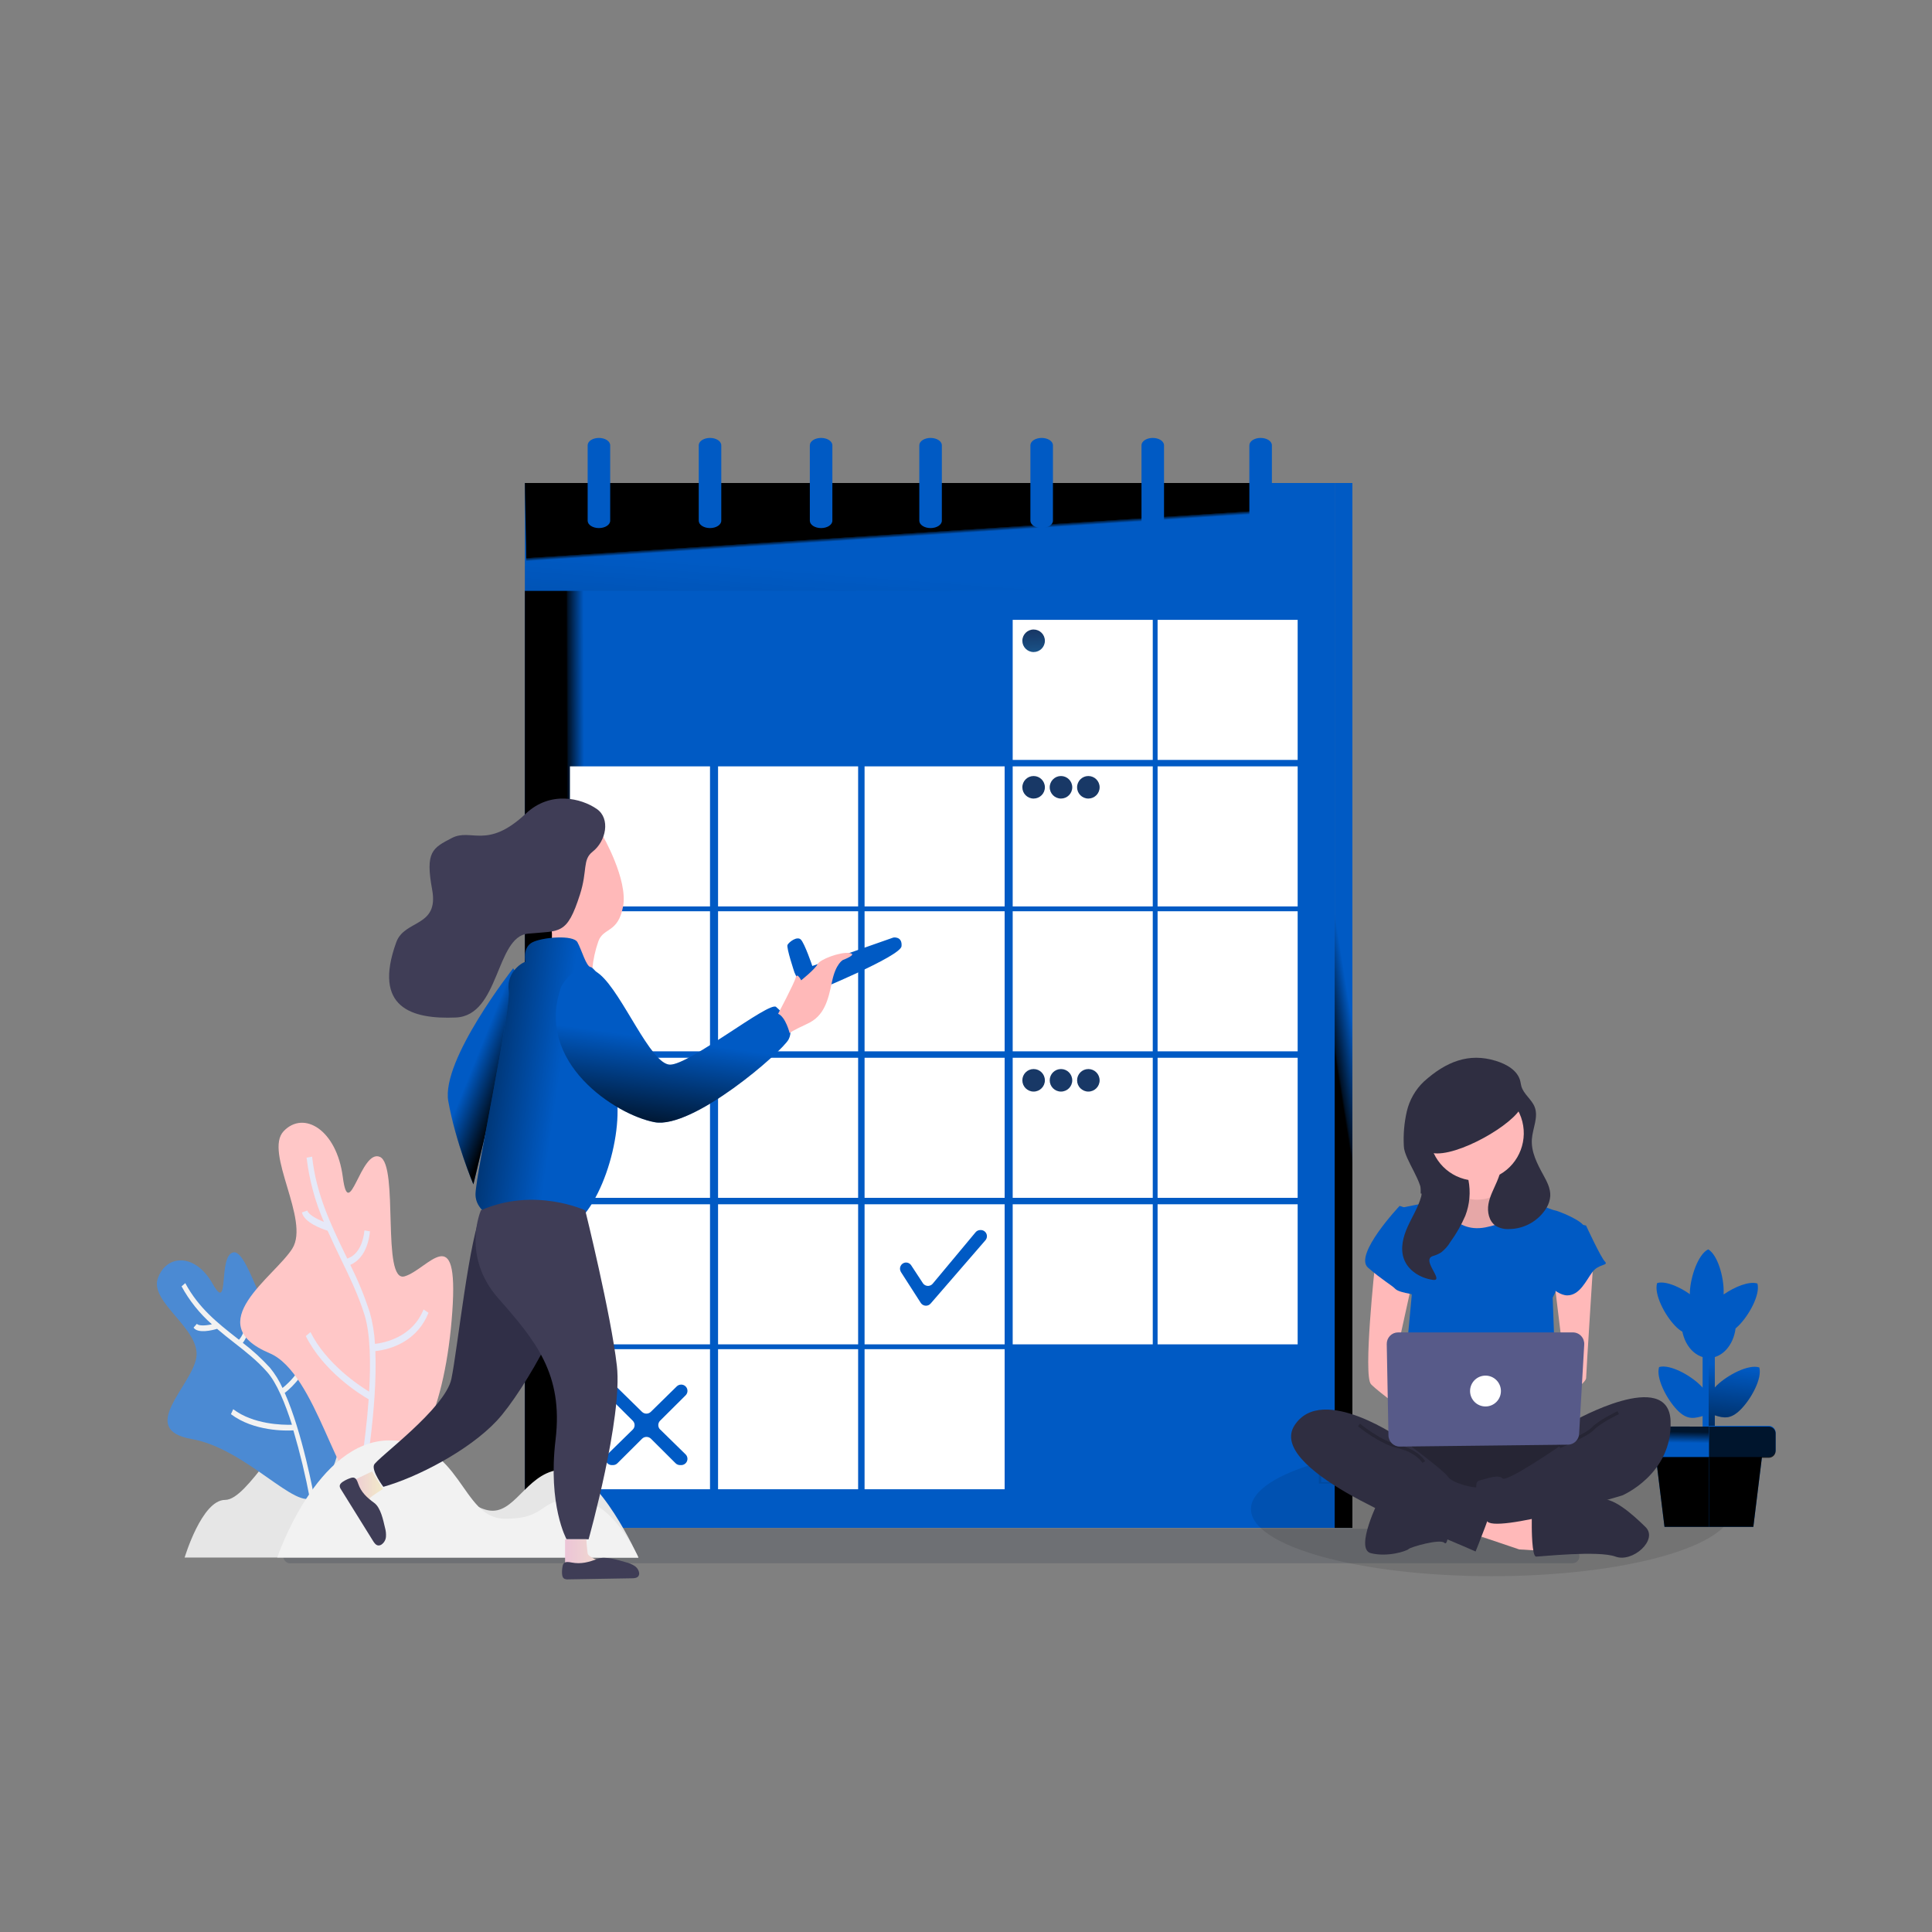 <?xml version="1.0" encoding="UTF-8"?>
<svg width="1200px" height="1200px" viewBox="0 0 1200 1200" version="1.1" xmlns="http://www.w3.org/2000/svg" xmlns:xlink="http://www.w3.org/1999/xlink">
    <rect x="0" y="0" width="1200" height="1200" fill="#808080" stroke="none"/>
    <!-- Generator: Sketch 54.1 (76490) - https://sketchapp.com -->
    <title>编组 13</title>
    <desc>Created with Sketch.</desc>
    <defs>
        <linearGradient x1="54.742%" y1="10.563%" x2="51.27%" y2="65.677%" id="linearGradient-1">
            <stop stop-color="#000000" stop-opacity="0" offset="0%"></stop>
            <stop stop-color="#000000" stop-opacity="0.8" offset="91%"></stop>
            <stop stop-color="#000000" offset="100%"></stop>
        </linearGradient>
        <linearGradient x1="49.015%" y1="47.763%" x2="50.226%" y2="50.512%" id="linearGradient-2">
            <stop stop-color="#000000" offset="1%"></stop>
            <stop stop-color="#000000" stop-opacity="0.77" offset="10%"></stop>
            <stop stop-color="#000000" stop-opacity="0" offset="99%"></stop>
        </linearGradient>
        <linearGradient x1="52.706%" y1="85.773%" x2="37.696%" y2="86.127%" id="linearGradient-3">
            <stop stop-color="#000000" stop-opacity="0" offset="0%"></stop>
            <stop stop-color="#000000" stop-opacity="0.8" offset="91%"></stop>
            <stop stop-color="#000000" offset="100%"></stop>
        </linearGradient>
        <linearGradient x1="50.374%" y1="46.434%" x2="48.968%" y2="59.848%" id="linearGradient-4">
            <stop stop-color="#000000" stop-opacity="0" offset="0%"></stop>
            <stop stop-color="#000000" stop-opacity="0.8" offset="91%"></stop>
            <stop stop-color="#000000" offset="100%"></stop>
        </linearGradient>
        <linearGradient x1="47.247%" y1="7.993%" x2="63.943%" y2="261.368%" id="linearGradient-5">
            <stop stop-color="#183866" offset="0%"></stop>
            <stop stop-color="#1A7FC1" offset="100%"></stop>
        </linearGradient>
        <linearGradient x1="47.247%" y1="1517.763%" x2="63.943%" y2="1771.227%" id="linearGradient-6">
            <stop stop-color="#183866" offset="0%"></stop>
            <stop stop-color="#1A7FC1" offset="100%"></stop>
        </linearGradient>
        <linearGradient x1="47.247%" y1="1517.763%" x2="63.854%" y2="1771.227%" id="linearGradient-7">
            <stop stop-color="#183866" offset="0%"></stop>
            <stop stop-color="#1A7FC1" offset="100%"></stop>
        </linearGradient>
        <linearGradient x1="47.158%" y1="1517.762%" x2="63.854%" y2="1771.226%" id="linearGradient-8">
            <stop stop-color="#183866" offset="0%"></stop>
            <stop stop-color="#1A7FC1" offset="100%"></stop>
        </linearGradient>
        <linearGradient x1="47.247%" y1="1517.762%" x2="63.854%" y2="1771.226%" id="linearGradient-9">
            <stop stop-color="#183866" offset="0%"></stop>
            <stop stop-color="#1A7FC1" offset="100%"></stop>
        </linearGradient>
        <linearGradient x1="45.183%" y1="104.34%" x2="49.832%" y2="12.919%" id="linearGradient-10">
            <stop stop-color="#000000" stop-opacity="0.77" offset="10%"></stop>
            <stop stop-color="#000000" stop-opacity="0" offset="99%"></stop>
        </linearGradient>
        <linearGradient x1="75.342%" y1="-560.98%" x2="39.175%" y2="-555.331%" id="linearGradient-11">
            <stop stop-color="#000000" stop-opacity="0.77" offset="10%"></stop>
            <stop stop-color="#000000" stop-opacity="0" offset="99%"></stop>
        </linearGradient>
        <linearGradient x1="52.275%" y1="-3.131%" x2="49.773%" y2="54.517%" id="linearGradient-12">
            <stop stop-color="#000000" stop-opacity="0.77" offset="36%"></stop>
            <stop stop-color="#000000" stop-opacity="0" offset="99%"></stop>
        </linearGradient>
        <linearGradient x1="49.155%" y1="-1342.873%" x2="51.573%" y2="-1450.326%" id="linearGradient-13">
            <stop stop-color="#000000" offset="1%"></stop>
            <stop stop-color="#000000" stop-opacity="0.77" offset="10%"></stop>
            <stop stop-color="#000000" stop-opacity="0" offset="99%"></stop>
        </linearGradient>
        <linearGradient x1="74.537%" y1="-1358.43%" x2="22.126%" y2="-1488.467%" id="linearGradient-14">
            <stop stop-color="#000000" offset="1%"></stop>
            <stop stop-color="#000000" stop-opacity="0.77" offset="10%"></stop>
            <stop stop-color="#000000" stop-opacity="0" offset="99%"></stop>
        </linearGradient>
        <linearGradient x1="77.578%" y1="-560.082%" x2="35.185%" y2="-629.012%" id="linearGradient-15">
            <stop stop-color="#000000" stop-opacity="0.77" offset="10%"></stop>
            <stop stop-color="#000000" stop-opacity="0" offset="99%"></stop>
        </linearGradient>
        <linearGradient x1="43.465%" y1="41.537%" x2="69.167%" y2="69.202%" id="linearGradient-16">
            <stop stop-color="#000000" stop-opacity="0" offset="0%"></stop>
            <stop stop-color="#000000" offset="98%"></stop>
        </linearGradient>
        <linearGradient x1="57.492%" y1="51.791%" x2="-53.575%" y2="17.657%" id="linearGradient-17">
            <stop stop-color="#000000" stop-opacity="0" offset="0%"></stop>
            <stop stop-color="#000000" offset="98%"></stop>
        </linearGradient>
        <linearGradient x1="49.025%" y1="48.103%" x2="35.638%" y2="112.659%" id="linearGradient-18">
            <stop stop-color="#000000" stop-opacity="0" offset="0%"></stop>
            <stop stop-color="#000000" offset="98%"></stop>
        </linearGradient>
        <linearGradient x1="0%" y1="49.889%" x2="100%" y2="49.889%" id="linearGradient-19">
            <stop stop-color="#ECC4D7" offset="0%"></stop>
            <stop stop-color="#EFD4D1" offset="42%"></stop>
            <stop stop-color="#F2EAC9" offset="100%"></stop>
        </linearGradient>
        <linearGradient x1="-0.133%" y1="50%" x2="99.867%" y2="50%" id="linearGradient-20">
            <stop stop-color="#ECC4D7" offset="0%"></stop>
            <stop stop-color="#EFD4D1" offset="42%"></stop>
            <stop stop-color="#F2EAC9" offset="100%"></stop>
        </linearGradient>
    </defs>
    <g id="页面2" stroke="none" stroke-width="1" fill="none" fill-rule="evenodd">
        <g id="画板" transform="translate(-7165, -384)">
            <g id="编组-13" transform="translate(7165, 384)">
                <rect id="矩形复制-5" x="0" y="0" width="1200" height="1200"></rect>
                <g id="编组-4复制" transform="translate(97, 272)">
                    <rect id="Rectangle" fill="#005AC4" fill-rule="nonzero" x="229" y="28" width="503" height="582"></rect>
                    <rect id="Rectangle" fill="url(#linearGradient-1)" fill-rule="nonzero" x="229" y="28" width="503" height="582"></rect>
                    <path d="M662.445,56.138 L229,95 C230.951,95 229,41.007 229,28 L686,28 L686,32.565 C686,45.579 675.456,56.131 662.445,56.138 L662.445,56.138 Z" id="Path" fill="url(#linearGradient-2)" fill-rule="nonzero"></path>
                    <rect id="Rectangle" fill="#005AC4" fill-rule="nonzero" x="229" y="95" width="503" height="582"></rect>
                    <rect id="Rectangle" fill="url(#linearGradient-3)" fill-rule="nonzero" x="229" y="95" width="72" height="582"></rect>
                    <rect id="Rectangle" fill="#FFFFFF" fill-rule="nonzero" x="257" y="204" width="87" height="87"></rect>
                    <rect id="Rectangle" fill="#FFFFFF" fill-rule="nonzero" x="349" y="204" width="87" height="87"></rect>
                    <rect id="Rectangle" fill="#FFFFFF" fill-rule="nonzero" x="440" y="204" width="87" height="87"></rect>
                    <rect id="Rectangle" fill="#FFFFFF" fill-rule="nonzero" x="532" y="204" width="87" height="87"></rect>
                    <rect id="Rectangle" fill="#FFFFFF" fill-rule="nonzero" x="257" y="294" width="87" height="87"></rect>
                    <rect id="Rectangle" fill="#FFFFFF" fill-rule="nonzero" x="349" y="294" width="87" height="87"></rect>
                    <rect id="Rectangle" fill="#FFFFFF" fill-rule="nonzero" x="440" y="294" width="87" height="87"></rect>
                    <rect id="Rectangle" fill="#FFFFFF" fill-rule="nonzero" x="532" y="294" width="87" height="87"></rect>
                    <rect id="Rectangle" fill="#FFFFFF" fill-rule="nonzero" x="257" y="385" width="87" height="87"></rect>
                    <rect id="Rectangle" fill="#FFFFFF" fill-rule="nonzero" x="349" y="385" width="87" height="87"></rect>
                    <rect id="Rectangle" fill="#FFFFFF" fill-rule="nonzero" x="440" y="385" width="87" height="87"></rect>
                    <rect id="Rectangle" fill="#FFFFFF" fill-rule="nonzero" x="532" y="385" width="87" height="87"></rect>
                    <rect id="Rectangle" fill="#FFFFFF" fill-rule="nonzero" x="257" y="476" width="87" height="87"></rect>
                    <rect id="Rectangle" fill="#FFFFFF" fill-rule="nonzero" x="349" y="476" width="87" height="87"></rect>
                    <rect id="Rectangle" fill="#FFFFFF" fill-rule="nonzero" x="440" y="476" width="87" height="87"></rect>
                    <rect id="Rectangle" fill="#FFFFFF" fill-rule="nonzero" x="532" y="476" width="87" height="87"></rect>
                    <rect id="Rectangle" fill="#FFFFFF" fill-rule="nonzero" x="257" y="566" width="87" height="87"></rect>
                    <rect id="Rectangle" fill="#FFFFFF" fill-rule="nonzero" x="349" y="566" width="87" height="87"></rect>
                    <rect id="Rectangle" fill="#FFFFFF" fill-rule="nonzero" x="440" y="566" width="87" height="87"></rect>
                    <rect id="Rectangle" fill="#FFFFFF" fill-rule="nonzero" x="622" y="204" width="87" height="87"></rect>
                    <rect id="Rectangle" fill="#FFFFFF" fill-rule="nonzero" x="622" y="113" width="87" height="87"></rect>
                    <rect id="Rectangle" fill="#FFFFFF" fill-rule="nonzero" x="532" y="113" width="87" height="87"></rect>
                    <rect id="Rectangle" fill="#FFFFFF" fill-rule="nonzero" x="622" y="294" width="87" height="87"></rect>
                    <rect id="Rectangle" fill="#FFFFFF" fill-rule="nonzero" x="622" y="385" width="87" height="87"></rect>
                    <rect id="Rectangle" fill="#FFFFFF" fill-rule="nonzero" x="622" y="476" width="87" height="87"></rect>
                    <path d="M268,4.579 L268,51.421 C268,53.949 271.142,56 275,56 L275,56 C278.87,56 282,53.949 282,51.421 L282,4.579 C282,2.051 278.87,0 275,0 L275,0 C271.142,0 268,2.051 268,4.579 Z" id="Path" fill="#005AC4" fill-rule="nonzero"></path>
                    <path d="M337,4.579 L337,51.421 C337,53.949 340.13,56 344,56 L344,56 C347.87,56 351,53.949 351,51.421 L351,4.579 C351,2.051 347.87,0 344,0 L344,0 C340.13,0 337,2.051 337,4.579 Z" id="Path" fill="#005AC4" fill-rule="nonzero"></path>
                    <path d="M406,4.579 L406,51.421 C406,53.949 409.13,56 413,56 L413,56 C416.87,56 420,53.949 420,51.421 L420,4.579 C420,2.051 416.87,0 413,0 L413,0 C409.13,0 406,2.051 406,4.579 Z" id="Path" fill="#005AC4" fill-rule="nonzero"></path>
                    <path d="M474,4.579 L474,51.421 C474,53.949 477.13,56 481,56 L481,56 C484.858,56 488,53.949 488,51.421 L488,4.579 C488,2.051 484.858,0 481,0 L481,0 C477.13,0 474,2.051 474,4.579 Z" id="Path" fill="#005AC4" fill-rule="nonzero"></path>
                    <path d="M543,4.579 L543,51.421 C543,53.949 546.139,56 550.006,56 L550.006,56 C553.861,56 557,53.949 557,51.421 L557,4.579 C557,2.051 553.861,0 550.006,0 L550.006,0 C546.139,0 543,2.051 543,4.579 Z" id="Path" fill="#005AC4" fill-rule="nonzero"></path>
                    <path d="M612,4.579 L612,51.421 C612,53.949 615.139,56 618.994,56 L618.994,56 C622.861,56 626,53.949 626,51.421 L626,4.579 C626,2.051 622.861,0 618.994,0 L618.994,0 C615.139,0 612,2.051 612,4.579 Z" id="Path" fill="#005AC4" fill-rule="nonzero"></path>
                    <path d="M679,4.579 L679,51.421 C679,53.949 682.142,56 686,56 L686,56 C689.87,56 693,53.949 693,51.421 L693,4.579 C693,2.051 689.87,0 686,0 L686,0 C682.142,0 679,2.051 679,4.579 Z" id="Path" fill="#005AC4" fill-rule="nonzero"></path>
                    <rect id="Rectangle" fill="#005AC4" fill-rule="nonzero" x="732" y="28" width="11" height="649"></rect>
                    <rect id="Rectangle" fill="url(#linearGradient-4)" fill-rule="nonzero" x="732" y="28" width="11" height="649"></rect>
                    <path d="M552,125.988 C552.007,129.854 548.878,132.993 545.012,133 C541.146,133.007 538.007,129.878 538,126.012 C537.993,122.146 541.122,119.007 544.988,119 L544.988,119 C548.851,119 551.986,122.124 552,125.988 Z" id="Path" fill="url(#linearGradient-5)" fill-rule="nonzero"></path>
                    <path d="M552,216.988 C552.007,220.854 548.878,223.993 545.012,224 C541.146,224.007 538.007,220.878 538,217.012 C537.993,213.146 541.122,210.007 544.988,210 L544.988,210 C548.851,210 551.986,213.124 552,216.988 Z" id="Path" fill="url(#linearGradient-6)" fill-rule="nonzero"></path>
                    <path d="M569,216.988 C569.007,220.854 565.878,223.993 562.012,224 C558.146,224.007 555.007,220.878 555,217.012 C554.993,213.146 558.122,210.007 561.988,210 L561.988,210 C565.851,210 568.986,213.124 569,216.988 L569,216.988 Z" id="Path" fill="url(#linearGradient-7)" fill-rule="nonzero"></path>
                    <path d="M586,216.988 C586.007,220.854 582.878,223.993 579.012,224 C575.146,224.007 572.007,220.878 572,217.012 C571.993,213.146 575.122,210.007 578.988,210 L578.988,210 C582.851,210 585.986,213.124 586,216.988 Z" id="Path" fill="url(#linearGradient-7)" fill-rule="nonzero"></path>
                    <path d="M552,399 C552,402.866 548.866,406 545,406 C541.134,406 538,402.866 538,399 C538,395.134 541.134,392 545,392 L545,392 C548.859,392 551.988,395.128 551.988,398.988 L552,399 Z" id="Path" fill="url(#linearGradient-8)" fill-rule="nonzero"></path>
                    <circle id="Oval" fill="#FF2235" fill-rule="nonzero" cx="271" cy="399" r="7"></circle>
                    <path d="M569,399 C569,402.866 565.866,406 562,406 C558.134,406 555,402.866 555,399 C555,395.134 558.134,392 562,392 L562,392 C565.859,392 568.988,395.128 568.988,398.988 L569,399 Z" id="Path" fill="url(#linearGradient-9)" fill-rule="nonzero"></path>
                    <path d="M586,399 C586,402.866 582.866,406 579,406 C575.134,406 572,402.866 572,399 C572,395.134 575.134,392 579,392 L579,392 C582.859,392 585.988,395.128 585.988,398.988 L586,399 Z" id="Path" fill="url(#linearGradient-9)" fill-rule="nonzero"></path>
                    <path d="M462.539,517.997 L474.896,537.236 C476.047,539.02 478.42,539.536 480.205,538.391 C480.509,538.186 480.785,537.943 481.026,537.666 L515.058,498.352 C516.043,497.219 516.277,495.615 515.657,494.247 C515.037,492.879 513.676,492.001 512.177,492 L511.895,492 C510.759,491.998 509.681,492.502 508.953,493.376 L482.326,525.319 C480.978,526.938 478.58,527.163 476.956,525.823 C476.662,525.575 476.406,525.285 476.196,524.963 L468.95,513.905 C468.127,512.655 466.653,511.998 465.175,512.222 L465.175,512.222 C463.934,512.433 462.878,513.244 462.351,514.389 C461.824,515.533 461.894,516.865 462.539,517.947 L462.539,517.997 Z" id="Path" fill="#005AC4" fill-rule="nonzero"></path>
                    <path d="M313.099,615.928 L328.821,631.329 C329.953,632.439 330.298,634.12 329.695,635.583 C329.091,637.046 327.66,638.001 326.071,638 L325.402,638 C324.363,638 323.366,637.592 322.627,636.866 L307.325,621.625 C305.793,620.109 303.319,620.109 301.787,621.625 L286.485,636.866 C285.752,637.594 284.758,638.002 283.722,638 L283.041,638 C281.452,638.001 280.02,637.046 279.417,635.583 C278.814,634.12 279.159,632.439 280.29,631.329 L296.025,615.928 C297.544,614.417 297.544,611.966 296.025,610.454 L296.025,610.454 L280.141,594.646 C279.026,593.532 278.693,591.86 279.298,590.407 C279.902,588.954 281.324,588.004 282.904,588 L282.904,588 C283.928,587.997 284.912,588.396 285.642,589.11 L301.749,604.917 C303.273,606.407 305.715,606.407 307.238,604.917 L323.345,589.11 C324.076,588.396 325.059,587.997 326.083,588 L326.083,588 C327.666,587.999 329.093,588.947 329.7,590.401 C330.307,591.855 329.975,593.53 328.859,594.646 L312.975,610.454 C311.476,611.986 311.51,614.437 313.049,615.928 L313.049,615.928 L313.099,615.928 Z" id="Path" fill="#005AC4" fill-rule="nonzero"></path>
                    <g id="编组" transform="translate(923, 504)" fill-rule="nonzero">
                        <polygon id="Path" fill="#005AC4" points="37.523 62.928 41.312 62.928 43.206 149.037 41.312 134.853 37.523 134.853"></polygon>
                        <path d="M41.312,94.319 L41.312,94.417 C41.312,97.109 40.358,99.8 39.344,103.02 C32.671,104.962 28.222,106.523 21.67,99.714 C15.119,92.905 8.36,79.742 10.499,73.093 C17.173,71.151 30.177,78.218 36.741,85.027 C40.138,88.505 41.287,91.418 41.312,94.319 Z" id="Path" fill="#005AC4"></path>
                        <path d="M60.855,99.763 C54.842,105.626 50.613,104.839 45.101,103.07 L45.101,134.853 L41.312,134.853 L41.312,62.928 L45.101,62.928 L45.101,85.801 C45.455,85.408 45.834,85.015 46.25,84.572 C53.021,77.984 66.111,71.175 72.723,73.338 C74.667,80.086 67.626,93.163 60.855,99.763 Z" id="Path" fill="#005AC4"></path>
                        <path d="M60.855,99.763 C54.842,105.626 50.613,104.839 45.101,103.07 L45.101,134.853 L41.312,134.853 L41.312,62.928 L45.101,62.928 L45.101,85.801 C45.455,85.408 45.834,85.015 46.25,84.572 C53.021,77.984 66.111,71.175 72.723,73.338 C74.667,80.086 67.626,93.163 60.855,99.763 Z" id="Path" fill="url(#linearGradient-10)"></path>
                        <path d="M41.312,45.562 L24.396,45.562 C24.396,57.643 31.962,67.439 41.3,67.439 L45.284,56.709 L41.312,45.562 Z" id="Path" fill="#005AC4"></path>
                        <polygon id="Path" fill="#005AC4" points="41.605 49.753 41.312 49.962 41.312 48.733"></polygon>
                        <path d="M9.289,20.919 C7.15,27.568 13.909,40.744 20.473,47.54 C27.036,54.337 31.473,52.801 38.134,50.847 C40.273,44.197 42.094,39.662 35.531,32.853 C28.967,26.044 15.963,18.977 9.289,20.919 Z" id="Path" fill="#005AC4"></path>
                        <path d="M59.645,47.626 C59.083,48.179 58.533,48.671 57.995,49.114 C56.687,59.511 49.709,67.439 41.312,67.439 L41.312,49.962 L41.605,49.753 L41.312,48.72 L41.312,49.949 C40.927,50.225 40.518,50.463 40.09,50.662 C34.076,47.159 29.212,36.012 29.603,26.536 C29.994,17.059 34.736,3.048 40.994,-5.96855898e-13 C47.007,3.503 50.931,17.821 50.576,27.31 L50.576,28.01 C57.506,23.229 66.465,19.567 71.562,21.226 C73.457,27.961 66.404,41.026 59.645,47.626 Z" id="Path" fill="#005AC4"></path>
                        <path d="M59.645,47.626 C59.083,48.179 58.533,48.671 57.995,49.114 C56.687,59.511 49.709,67.439 41.312,67.439 L41.312,49.962 L41.605,49.753 L41.312,48.72 L41.312,49.949 C40.927,50.225 40.518,50.463 40.09,50.662 C34.076,47.159 29.212,36.012 29.603,26.536 C29.994,17.059 34.736,3.048 40.994,-5.96855898e-13 C47.007,3.503 50.931,17.821 50.576,27.31 L50.576,28.01 C57.506,23.229 66.465,19.567 71.562,21.226 C73.457,27.961 66.404,41.026 59.645,47.626 Z" id="Path" fill="url(#linearGradient-11)"></path>
                        <polygon id="Path" fill="#005AC4" points="41.605 49.753 41.312 49.962 41.312 48.733"></polygon>
                        <polygon id="Path" fill="#005AC4" points="7.884 123.878 13.848 172.352 41.434 172.352 52.703 144.772 41.434 122.526"></polygon>
                        <polygon id="Path" fill="#005AC4" points="74.997 123.878 69.032 172.352 41.434 172.352 41.434 122.526"></polygon>
                        <path d="M53.73,122.858 L53.424,123.005 L44.062,127.675 L41.507,128.978 L4.241,128.978 C1.899,128.978 0,127.069 0,124.713 L0,113.873 C-0.01,112.859 0.382,111.883 1.088,111.159 C1.794,110.436 2.757,110.024 3.765,110.014 L4.119,110.014 L41.507,110.088 L53.73,122.858 Z" id="Path" fill="#005AC4"></path>
                        <path d="M53.73,122.858 L53.424,123.005 L44.062,127.675 L41.507,128.978 L4.241,128.978 C1.899,128.978 0,127.069 0,124.713 L0,113.873 C-0.01,112.859 0.382,111.883 1.088,111.159 C1.794,110.436 2.757,110.024 3.765,110.014 L4.119,110.014 L41.507,110.088 L53.73,122.858 Z" id="Path" fill="url(#linearGradient-12)"></path>
                        <path d="M78.639,128.978 L41.434,128.978 L41.434,109.608 L78.639,109.608 C80.981,109.608 82.88,111.518 82.88,113.873 L82.88,124.713 C82.88,127.069 80.981,128.978 78.639,128.978 Z" id="Path" fill="#005AC4"></path>
                        <polygon id="Path" fill="url(#linearGradient-13)" points="41.446 128.978 41.446 172.352 13.848 172.352 8.507 128.978"></polygon>
                        <polygon id="Path" fill="url(#linearGradient-14)" points="74.373 128.978 69.032 172.352 41.446 172.352 41.446 128.978"></polygon>
                        <path d="M82.88,114.365 L82.88,125.205 C82.88,127.56 80.981,129.47 78.639,129.47 L41.507,129.47 L41.507,110.1 L78.7,110.1 C81.018,110.133 82.88,112.033 82.88,114.365 Z" id="Path" fill="url(#linearGradient-15)"></path>
                    </g>
                    <path d="M153.699,677.037 L83.282,690.429 C81.665,690.443 80.192,691.352 79.463,692.784 C78.735,694.215 78.873,695.93 79.822,697.229 C80.771,698.527 82.371,699.192 83.97,698.951 L84.178,698.951 L879.513,698.951 C881.843,699.047 883.826,697.287 883.989,694.98 C884.152,692.673 882.435,690.656 880.115,690.429 L777.472,677.621 L776.883,677.621 L154.595,677.012 C154.297,676.99 153.996,676.998 153.699,677.037 Z" id="Path" fill="#1D2741" fill-rule="nonzero" opacity="0.18"></path>
                    <g id="编组-14" transform="translate(680, 385)">
                        <path d="M218.5,244.357 C170.604,266.011 108.92,264.476 108.92,264.476 L42.167,264.476 L42.167,251.803 C69.369,244.253 106.98,239.586 148.555,239.586 C171.955,239.505 195.33,241.099 218.5,244.357 Z" id="Path" fill="#000000" fill-rule="nonzero" opacity="0.1"></path>
                        <path d="M299,280.311 C299,303.344 232.057,322 149.5,322 C66.943,322 0,303.344 0,280.311 C0,268.826 16.653,258.425 43.604,250.9 L43.604,263.636 L110.049,263.636 C110.049,263.636 171.447,265.178 219.121,243.417 C266.608,250.379 299,264.282 299,280.311 Z" id="Path" fill="#000000" fill-rule="nonzero" opacity="0.1"></path>
                        <rect id="Rectangle" fill="#2F2E41" fill-rule="nonzero" x="105.417" y="21.083" width="63.25" height="63.25"></rect>
                        <path d="M129.154,66.655 C129.154,66.655 134.462,84.948 125.173,86.255 C119.409,87.139 113.947,89.38 109.25,92.788 L126.5,115 L158.346,115 L178.25,95.401 C178.25,95.401 151.712,75.802 157.019,64.042 C162.327,52.283 129.154,66.655 129.154,66.655 Z" id="Path" fill="#FFB9B9" fill-rule="nonzero"></path>
                        <path d="M129.154,66.655 C129.154,66.655 134.462,84.948 125.173,86.255 C119.409,87.139 113.947,89.38 109.25,92.788 L126.5,115 L158.346,115 L178.25,95.401 C178.25,95.401 151.712,75.802 157.019,64.042 C162.327,52.283 129.154,66.655 129.154,66.655 Z" id="Path" fill="#000000" fill-rule="nonzero" opacity="0.1"></path>
                        <polygon id="Path" fill="#FFB9B9" fill-rule="nonzero" points="136.083 295.051 166.604 305.376 187.833 306.667 186.506 288.597 142.719 276"></polygon>
                        <path d="M174.417,291.49 C174.417,291.49 174.417,309.834 177.084,309.834 C179.75,309.834 215.753,305.903 226.42,309.834 C237.087,313.765 253.088,299.351 245.088,291.49 C237.087,283.628 224.037,271.835 215.895,274.456 C207.752,277.076 174.417,283.628 174.417,283.628 L174.417,291.49 Z" id="Path" fill="#2F2E41" fill-rule="nonzero"></path>
                        <path d="M79.704,274.083 C79.704,274.083 64.082,305.126 74.497,307.713 C84.912,310.3 96.629,306.42 97.931,305.126 C99.233,303.833 117.459,298.659 120.063,301.246 C122.667,303.833 122.667,290.898 122.667,290.898 L79.704,274.083 Z" id="Path" fill="#2F2E41" fill-rule="nonzero"></path>
                        <path d="M91.999,231.917 C91.999,231.917 66.878,265.79 85.388,274.91 C103.898,284.03 192.482,284.03 199.093,274.91 C205.704,265.79 208.348,237.128 199.093,234.522 C189.838,231.917 91.999,231.917 91.999,231.917 Z" id="Path" fill="#2F2E41" fill-rule="nonzero"></path>
                        <path d="M91.999,231.917 C91.999,231.917 66.878,265.79 85.388,274.91 C103.898,284.03 192.482,284.03 199.093,274.91 C205.704,265.79 208.348,237.128 199.093,234.522 C189.838,231.917 91.999,231.917 91.999,231.917 Z" id="Path" fill="#000000" fill-rule="nonzero" opacity="0.2"></path>
                        <path d="M140.106,88.167 C156.96,88.167 167.562,73.449 170.285,45.901 C173.008,18.352 156.622,15.333 139.768,15.333 C122.913,15.333 109.25,29.019 109.25,45.901 C109.25,62.783 123.252,88.167 140.106,88.167 Z" id="Oval" fill="#FFB9B9" fill-rule="nonzero"></path>
                        <path d="M92,93.457 L118.136,88.167 C118.136,88.167 124.67,109.327 145.58,105.359 C166.489,101.392 171.716,88.167 171.716,88.167 C171.716,88.167 187.398,94.779 188.705,94.779 C190.011,94.779 207,101.392 207,105.359 C207,109.327 187.398,149.002 187.398,149.002 L190.011,220.417 L93.307,217.772 L99.841,147.679 L92,93.457 Z" id="Path" fill="#005AC4" fill-rule="nonzero"></path>
                        <path d="M77.07,128.417 C77.07,128.417 69.538,197.55 74.559,202.767 C79.581,207.985 99.667,222.333 99.667,222.333 L99.667,206.681 L89.624,187.115 L99.667,141.461 L77.07,128.417 Z" id="Path" fill="#FFB9B9" fill-rule="nonzero"></path>
                        <path d="M212.75,124.583 C212.75,124.583 208.169,196.349 208.169,198.982 C208.169,201.616 196.388,210.833 192.461,210.833 C188.535,210.833 185.917,204.249 185.917,204.249 L195.079,193.715 L188.535,139.726 L212.75,124.583 Z" id="Path" fill="#FFB9B9" fill-rule="nonzero"></path>
                        <path d="M200.597,225.533 C200.597,225.533 259.322,192.459 260.627,225.533 C261.932,258.606 230.612,271.835 230.612,271.835 C230.612,271.835 149.702,296.43 146.439,287.44 C143.177,278.45 136.652,263.898 141.872,262.575 C147.092,261.252 153.617,258.606 156.227,261.252 C158.837,263.898 191.462,241.408 191.462,241.408 L200.597,225.533 Z" id="Path" fill="#2F2E41" fill-rule="nonzero"></path>
                        <path d="M228.083,220.417 C228.083,220.417 216.378,226.039 212.476,230.256 C208.574,234.472 191.667,241.5 191.667,241.5" id="Path" stroke="#000000" stroke-width="2" opacity="0.2"></path>
                        <path d="M100.185,94.647 L92.336,92 C92.336,92 63.559,122.439 72.716,130.379 C81.872,138.319 87.104,140.966 89.72,143.613 C92.336,146.26 105.417,147.583 105.417,147.583 L100.185,94.647 Z" id="Path" fill="#005AC4" fill-rule="nonzero"></path>
                        <path d="M196.437,101.583 L208.128,104.212 C208.128,104.212 217.222,123.926 219.82,126.555 C222.418,129.183 215.923,127.869 212.026,133.126 C208.128,138.383 204.231,147.583 196.437,147.583 C188.642,147.583 178.25,134.44 178.25,134.44 L196.437,101.583 Z" id="Path" fill="#005AC4" fill-rule="nonzero"></path>
                        <path d="M94.533,237.597 C94.533,237.597 44.263,201.734 27.065,228.299 C9.868,254.865 101.147,290.728 114.376,296.041 C127.605,301.354 139.511,306.667 139.511,306.667 C139.511,306.667 151.417,277.445 151.417,272.132 C151.417,266.819 142.156,266.819 139.511,266.819 C136.865,266.819 124.959,264.162 122.313,260.178 C119.667,256.193 94.533,237.597 94.533,237.597 Z" id="Path" fill="#2F2E41" fill-rule="nonzero"></path>
                        <path d="M67.083,228.083 C67.083,228.083 80.067,238.907 91.753,241.613 C103.438,244.319 107.333,251.083 107.333,251.083" id="Path" stroke="#000000" stroke-width="2" opacity="0.2"></path>
                        <path d="M84.335,177.817 L85.393,234.534 C85.466,238.433 88.636,241.543 92.493,241.5 L196.888,240.314 C200.578,240.272 203.607,237.348 203.82,233.623 L206.988,178.092 C207.1,176.142 206.411,174.231 205.084,172.81 C203.757,171.389 201.91,170.583 199.977,170.583 L91.356,170.583 C89.47,170.583 87.664,171.35 86.344,172.71 C85.023,174.071 84.299,175.911 84.335,177.817 L84.335,177.817 Z" id="Path" fill="#575A89" fill-rule="nonzero"></path>
                        <path d="M97.316,104.934 C100.129,98.693 103.91,92.837 105.711,86.229 C107.871,78.309 95.212,63.195 94.955,54.987 C94.545,47.728 95.16,40.447 96.782,33.361 C98.43,26.242 102.129,19.769 107.416,14.751 C121.154,2.423 135.208,-3.243 151.983,1.889 C158.597,3.912 165.641,7.765 167.281,14.516 C167.529,15.535 167.64,16.585 167.916,17.597 C169.29,22.623 174.405,25.803 176.25,30.674 C178.637,36.975 174.956,43.826 174.475,50.55 C173.914,58.401 177.753,65.817 181.537,72.708 C183.786,76.804 186.125,81.168 185.902,85.842 C185.715,88.398 184.942,90.876 183.643,93.081 C178.742,101.209 170.027,106.231 160.573,106.375 C157.55,106.618 154.527,105.901 151.932,104.324 C147.838,101.49 146.639,95.784 147.492,90.862 C148.345,85.939 150.83,81.487 152.778,76.89 C153.376,75.479 153.915,74.044 154.412,72.595 C166.881,65.599 172.526,50.593 167.783,37.053 C163.04,23.513 149.287,15.373 135.208,17.774 C121.13,20.175 110.816,32.418 110.78,46.773 C110.744,61.127 120.996,73.423 135.062,75.895 C136.531,83.332 135.863,91.036 133.138,98.106 C130.659,103.858 127.547,109.313 123.86,114.368 C122.352,116.96 120.342,119.221 117.949,121.018 C116.372,121.957 114.679,122.683 112.914,123.18 C105.509,125.573 120.618,139.016 112.914,137.939 C105.21,136.862 97.58,132.191 94.955,124.831 C92.655,118.382 94.503,111.174 97.316,104.934 Z" id="Path" fill="#2F2E41" fill-rule="nonzero"></path>
                        <path d="M115.742,59.417 C133.208,59.417 168.667,37.848 168.667,27.792 C168.667,17.735 154.508,9.583 137.042,9.583 C119.576,9.583 105.417,17.735 105.417,27.792 C105.417,37.848 98.276,59.417 115.742,59.417 Z" id="Oval" fill="#2F2E41" fill-rule="nonzero"></path>
                        <circle id="Oval" fill="#FFFFFF" cx="145.667" cy="207" r="9.583"></circle>
                    </g>
                    <g id="Group-80-Copy" transform="translate(0, 425)" fill-rule="nonzero">
                        <path d="M17.691,270.408 C17.691,270.408 28.335,234.618 42.816,234.618 C57.297,234.618 78.508,188.08 95.921,188.08 C113.334,188.08 128.911,214.547 151.537,214.547 C174.163,214.547 193.718,241.346 208.976,241.346 C224.234,241.346 231.653,215.756 253.336,215.756 C275.019,215.756 299.519,270.446 299.519,270.446 L17.691,270.408 Z" id="Path" fill="#E6E6E6"></path>
                        <path d="M97.672,232.566 C87.512,242.115 55.976,202.743 22.066,196.816 C-11.845,190.889 21.862,164.118 24.911,146.351 C27.959,128.583 -4.301,111.956 1.033,96.962 C6.368,81.968 24.25,81.182 35.071,100.368 C45.892,119.554 38.132,82.639 48.026,80.853 C57.92,79.068 70.201,136.384 79.447,126.532 C88.693,116.679 93.557,85.425 106.626,128.685 C119.695,171.944 119.518,212.025 97.672,232.566 Z" id="Path" fill="#4B8AD3"></path>
                        <path d="M46.442,181.362 L47.855,178.284 C60.349,187.771 78.471,188.102 84.345,187.937 C80.104,174.621 74.873,161.891 68.922,155.176 C62.816,148.219 55.824,142.725 48.357,136.9 C44.848,134.153 41.313,131.355 37.843,128.379 C34.938,129.231 25.928,131.495 23.216,127.616 L25.298,125.225 C26.224,126.56 30.44,126.497 34.617,125.543 C26.992,118.842 20.615,110.87 15.774,101.989 L18.075,99.967 C26.327,115.419 38.267,124.793 49.809,133.86 L51.429,135.132 C53.048,133.39 56.955,127.985 54.218,117.721 L56.788,116.564 C59.706,127.527 56.107,134.153 53.806,137.065 C59.878,141.698 65.518,146.861 70.657,152.492 C73.806,156.338 76.433,160.575 78.471,165.095 C82.199,162.17 94.062,151.665 94.216,135.921 L97.006,135.921 C96.864,150.826 87.764,161.204 82.417,166.024 C81.415,166.927 80.554,167.626 79.847,168.122 C90.9,193.024 97.841,231.241 98.214,233.251 L95.502,234.052 C92.795,219.681 89.363,205.453 85.219,191.421 C80.708,191.739 60.58,192.095 46.442,181.362 Z" id="Path" fill="#F2F2F2"></path>
                        <path d="M128.862,228.197 C113.317,231.56 99.693,155.845 70.499,143.529 C26.887,125.124 73.482,96.207 84.584,78.468 C95.685,60.728 66.734,18.599 79.206,5.566 C91.678,-7.466 112.113,4.684 115.929,34.1 C119.745,63.516 127.069,16.348 138.977,21.566 C150.885,26.785 139.758,100.095 154.343,95.747 C168.927,91.398 188.031,59.769 183.921,117.885 C179.811,176.002 162.333,220.945 128.862,228.197 Z" id="Path" fill="#FFC7C7"></path>
                        <path d="M92.935,132.846 L95.852,130.415 C105.644,150.003 125.665,163.361 132.27,167.391 C133.336,149.479 133.041,131.426 129.404,119.68 C125.626,107.5 120.216,96.331 114.498,84.509 C111.786,78.917 109.075,73.237 106.505,67.428 C102.881,66.302 91.881,62.31 90.545,56.067 L93.899,54.889 C94.361,57.065 99.039,59.918 104.179,61.926 C98.672,49.218 95.054,35.78 93.436,22.033 L96.867,21.432 C99.347,44.654 108.574,63.718 117.428,82.142 C117.839,82.999 118.25,83.882 118.713,84.701 C121.283,83.92 127.952,80.67 129.366,67.211 L132.809,67.812 C131.293,82.18 124.418,87.004 120.589,88.628 C125.31,98.111 129.338,107.92 132.642,117.979 C134.465,124.413 135.555,131.031 135.894,137.708 C141.303,137.107 159.024,133.87 166.066,116.341 L169.15,118.388 C162.519,135.021 147.883,140.139 139.851,141.636 C138.348,141.93 137.089,142.096 136.138,142.186 C137.641,178.01 128.813,225.785 128.338,228.305 L124.971,227.256 C125.048,226.808 129.97,200.221 131.987,172.112 C126.59,169.041 104.025,154.993 92.935,132.846 Z" id="Path" fill="#E6E9F8"></path>
                        <path d="M75.207,270.395 C75.207,270.395 99.706,197.657 144.943,197.657 C190.18,197.657 189.122,246.311 216.515,246.311 C243.907,246.311 236.374,234.084 259.929,234.084 C283.484,234.084 299.519,270.446 299.519,270.446 L75.207,270.395 Z" id="Path" fill="#F2F2F2"></path>
                    </g>
                    <g id="编组-3" transform="translate(114, 224)" fill-rule="nonzero">
                        <path d="M107.741,105.435 C107.741,105.435 62.87,162.421 67.443,187.995 C72.015,213.57 83.034,239.625 83.034,239.625 L113.137,113.864 L107.741,105.435 Z" id="Path" fill="#005AC4"></path>
                        <path d="M107.741,105.435 C107.741,105.435 62.87,162.421 67.443,187.995 C72.015,213.57 83.034,239.625 83.034,239.625 L113.137,113.864 L107.741,105.435 Z" id="Path" fill="url(#linearGradient-16)"></path>
                        <path d="M88.873,255.252 C97.264,239.267 138.124,273.708 143.285,290.819 C148.446,307.929 114.881,368.027 97.458,386.579 C80.035,405.131 47.74,421.732 27.106,427.49 C27.106,427.49 19.831,417.878 21.286,413.927 C22.741,409.976 65.503,379.091 69.374,360.433 C73.244,341.775 80.481,271.248 88.873,255.252 Z" id="Path" fill="#302F47"></path>
                        <path d="M282.442,107.96 C282.442,107.96 277.284,92.566 278.147,90.872 C279.01,89.178 284.023,85.272 286.388,87.554 C288.754,89.836 293.554,103.984 293.554,103.984 L343.924,86.309 C343.924,86.309 349.548,85.412 348.956,91.729 C348.365,98.046 294.165,120.185 294.165,120.185 C294.165,120.185 289.753,124.829 282.442,107.96 Z" id="Path" fill="#005AC4"></path>
                        <path d="M163.272,22.92 C163.272,22.92 179.15,50.387 176.005,67.033 C172.861,83.678 163.879,79.942 160.696,88.551 C158.7,94.196 157.417,100.064 156.876,106.021 C156.876,106.021 147.658,113.436 131.153,93.258 C132.623,85.044 131.734,76.586 128.587,68.848 C123.327,56.415 126.168,11.535 163.272,22.92 Z" id="Path" fill="#FFB9B9"></path>
                        <path d="M115.624,9.325 C91.572,31.94 81.706,18.225 69.689,24.481 C57.673,30.736 53.05,32.971 57.411,56.531 C61.772,80.091 40.277,75.001 35.122,89.26 C20.382,130.01 44.813,137.125 72.083,135.998 C99.353,134.871 96.785,85.822 116.884,83.921 C136.983,82.021 141.111,84.981 149.242,59.54 C154.029,44.574 150.618,38.042 157.121,32.961 C165.426,26.477 168.324,12.429 159.65,6.441 C150.105,-0.149 130.926,-5.058 115.624,9.325 Z" id="Path" fill="#3F3D56"></path>
                        <path d="M115.342,101.491 C115.342,101.491 113.359,92.354 119.873,89.215 C126.387,86.076 145.058,84.56 147.654,89.215 C150.25,93.87 153.095,104.417 155.874,104.668 C158.652,104.919 170.061,123.212 170.061,123.212 C170.061,123.212 172.446,174.034 172.58,193.766 C172.801,225.117 154.168,274.056 128.447,270.067 C102.726,266.078 83.959,258.873 84.381,245.429 C84.802,231.984 106.529,130.697 104.977,119.291 C103.291,106.986 114.901,101.066 115.342,101.491 Z" id="Path" fill="#005AC4"></path>
                        <path d="M115.342,101.491 C115.342,101.491 113.359,92.354 119.873,89.215 C126.387,86.076 145.058,84.56 147.654,89.215 C150.25,93.87 153.095,104.417 155.874,104.668 C158.652,104.919 170.061,123.212 170.061,123.212 C170.061,123.212 172.446,174.034 172.58,193.766 C172.801,225.117 154.168,274.056 128.447,270.067 C102.726,266.078 83.959,258.873 84.381,245.429 C84.802,231.984 106.529,130.697 104.977,119.291 C103.291,106.986 114.901,101.066 115.342,101.491 Z" id="Path" fill="url(#linearGradient-17)"></path>
                        <path d="M137.561,116.922 C137.561,116.922 147.513,97.392 161.624,109.263 C175.734,121.134 193.05,165.028 205.1,165.277 C217.151,165.526 266.701,125.815 271.023,129.405 C275.345,132.996 282.852,141.956 278.81,149.606 C274.767,157.255 219.365,205.505 195.504,200.987 C171.643,196.468 120.784,164.062 137.561,116.922 Z" id="Path" fill="#005AC4"></path>
                        <path d="M137.561,116.922 C137.561,116.922 147.513,97.392 161.624,109.263 C175.734,121.134 193.05,165.028 205.1,165.277 C217.151,165.526 266.701,125.815 271.023,129.405 C275.345,132.996 282.852,141.956 278.81,149.606 C274.767,157.255 219.365,205.505 195.504,200.987 C171.643,196.468 120.784,164.062 137.561,116.922 Z" id="Path" fill="url(#linearGradient-18)"></path>
                        <path d="M272.297,133.68 C272.297,133.68 282.417,114.609 283.249,111.163 C284.081,107.717 286.606,112.896 286.606,112.896 C286.606,112.896 295.313,105.945 296.765,102.911 C298.216,99.876 310.822,95.177 316.511,95.93 C322.2,96.684 312.641,100.218 312.641,100.218 C312.641,100.218 308.133,102.304 305.772,113.758 C303.411,125.212 301.022,135.011 290.573,139.818 C280.124,144.625 279.456,145.692 279.456,145.692 C279.456,145.692 276.989,135.608 272.297,133.68 Z" id="Path" fill="#FFB9B9"></path>
                        <path d="M87.725,255.705 C87.725,255.705 75.245,283.974 98.451,310.364 C121.657,336.753 138.962,357.35 134.069,398.191 C129.176,439.031 140.91,460.079 140.91,460.079 L154.591,460.079 C154.591,460.079 175.82,384.421 172.158,352.383 C168.495,320.346 152.517,255.801 152.517,255.801 C152.517,255.801 121.25,241.034 87.725,255.705 Z" id="Path" fill="#3F3D56"></path>
                        <path d="M139.984,460.079 L139.984,477.332 L176.418,477.332 C176.418,477.332 154.604,473.297 153.986,468.706 C153.368,464.114 153.208,460.079 153.208,460.079 L139.984,460.079 Z" id="Path" fill="url(#linearGradient-19)"></path>
                        <path d="M144.093,474.515 C142.368,474.189 140.222,473.79 139.134,475.067 C138.776,475.545 138.548,476.094 138.468,476.67 C138.128,478.253 138.003,479.869 138.095,481.48 C138.164,482.684 138.468,484.043 139.595,484.641 C140.303,484.939 141.085,485.055 141.859,484.976 L181.394,484.306 C182.903,484.306 184.648,484.152 185.501,483.001 C185.887,482.435 186.06,481.766 185.991,481.099 C185.77,479.266 184.697,477.613 183.05,476.571 C181.412,475.537 179.591,474.774 177.67,474.316 C172.77,472.939 164.929,470.367 160.088,472.241 C154.805,474.261 149.925,475.647 144.093,474.515 Z" id="Path" fill="#3F3D56"></path>
                        <path d="M20.112,417.905 L3.835,425.766 L23.652,458.162 C23.652,458.162 15.514,436.735 19.359,433.887 C23.204,431.039 26.846,428.874 26.846,428.874 L20.112,417.905 Z" id="Path" fill="url(#linearGradient-20)"></path>
                        <path d="M11.474,425.548 C10.937,423.958 10.247,421.996 8.541,421.754 C7.932,421.7 7.32,421.793 6.758,422.024 C5.139,422.565 3.594,423.296 2.157,424.2 C1.093,424.869 0,425.817 0,427.054 C0.074,427.787 0.348,428.486 0.796,429.081 C7.454,439.792 14.113,450.504 20.771,461.215 C21.538,462.433 22.516,463.8 23.982,463.911 C24.691,463.935 25.388,463.732 25.967,463.335 C27.558,462.215 28.564,460.475 28.718,458.574 C28.861,456.697 28.67,454.81 28.152,452.995 C27.031,448.281 25.516,440.48 21.442,437.486 C16.956,434.204 13.295,430.913 11.474,425.548 Z" id="Path" fill="#3F3D56"></path>
                    </g>
                </g>
            </g>
        </g>
    </g>
</svg>